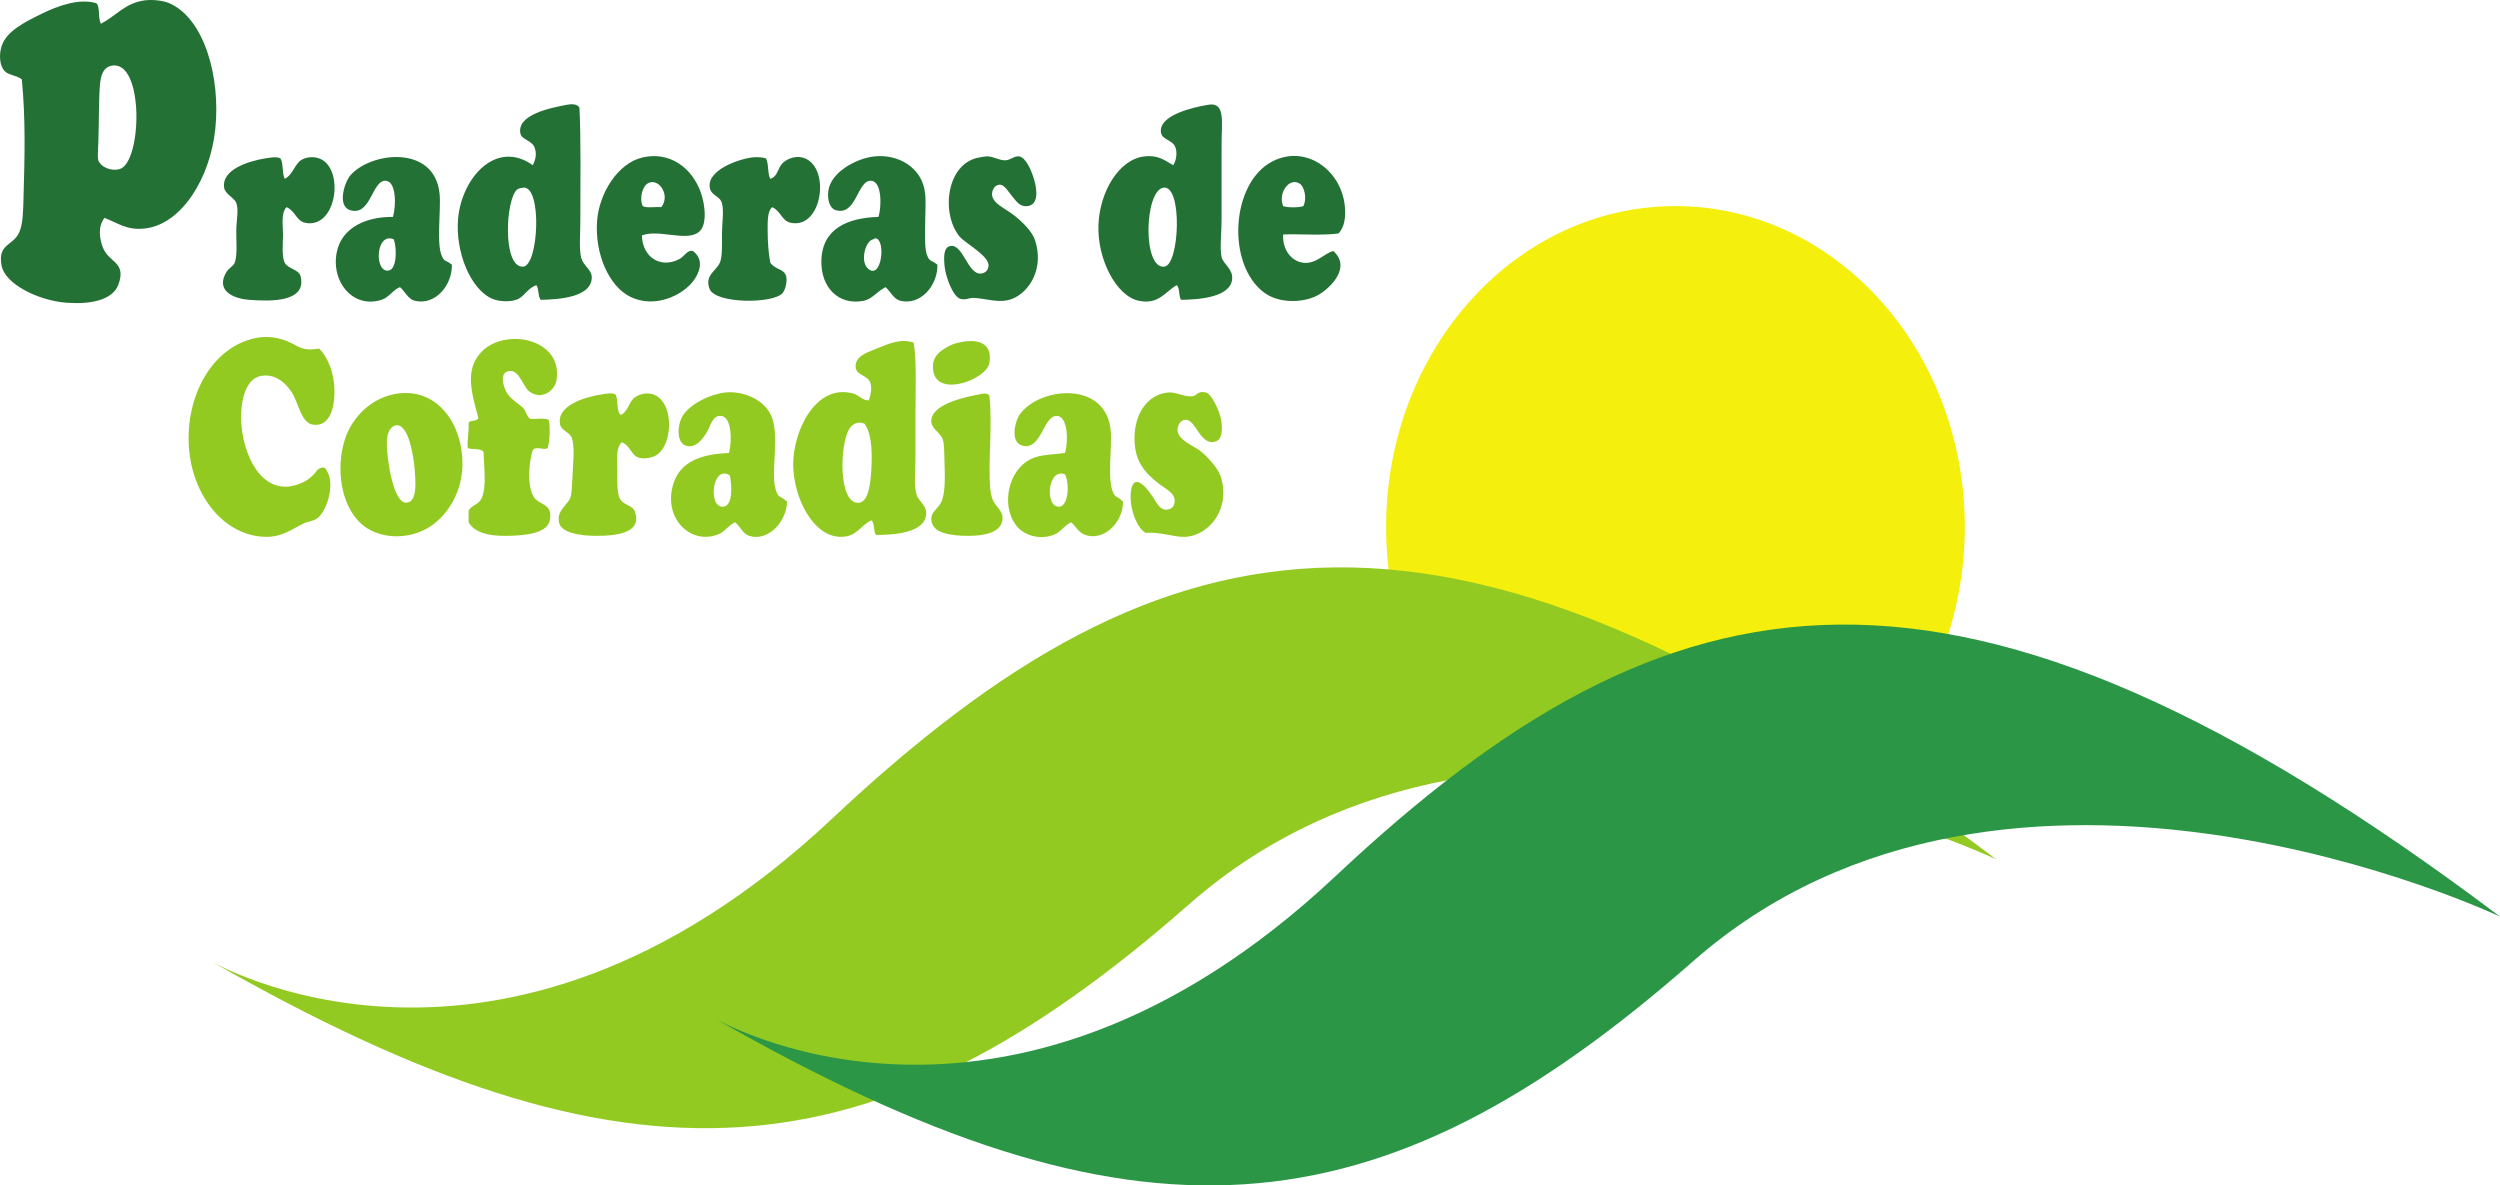 <svg xmlns="http://www.w3.org/2000/svg" width="400" height="189.666"><g fill-rule="evenodd"><path d="M16.016 13.326c-.216 1.89-.173 6.703-.285 9.515-.05 1.257-.147 2.38 0 2.812.383 1.046 1.964 1.777 3.38 1.41 3.647-.967 3.992-17.582-1.27-16.548-1.23.243-1.662 1.35-1.824 2.812m.698 21.538c-1.105 1.406-.763 3.382-.28 4.678.94 2.522 3.82 2.304 2.53 5.933-.914 2.594-4.576 3.243-8.303 2.96C6.146 48.11.8 45.444.255 42.506c-.663-3.56 1.808-3.103 2.81-5.307.64-1.395.647-3.668.704-5.777.18-6.29.34-12.475-.277-18.726-.964-.738-2.138-.6-2.818-1.402-.782-.92-.825-2.65-.418-3.903.77-2.41 3.734-3.872 6.327-5.15C9.427.84 12.808-.306 15.448.53c.612.678.194 2.49.713 3.272C18.652 2.47 20.085.442 23.193.054c1.245-.154 2.938.028 3.94.474 5.606 2.49 8.177 11.902 7.313 20.13-.82 7.852-5.42 15.34-11.394 15.915-2.805.27-4.076-.85-6.338-1.71M82.72 30.332c-1.84 1.627-2.354 12.533.985 12.33 2.484-.146 3.078-12.997 0-12.637-.173.014-.75.1-.984.307m9.99-13.108c.256 5.062.145 12.194.145 18.103 0 2.17-.234 4.495.144 5.933.32 1.263 1.684 1.855 1.684 3.118 0 3.14-5.095 3.546-8.16 3.59-.472-.518-.273-1.774-.706-2.338-1.534.532-1.876 1.888-3.237 2.337-1.108.368-2.73.296-3.794-.153-3.526-1.492-5.953-7.567-5.496-12.798.573-6.54 6.054-12.78 11.963-8.584.565-1.156.58-1.984.288-2.808-.42-1.145-2.04-1.29-2.26-2.19-.75-3.13 5.01-4.21 7.465-4.678.558-.107 1.606-.192 1.966.468M186.3 42.662c2.442-.29 2.932-13.104-.14-12.637-3.057.453-3.392 13.06.14 12.637m2.676 5.305c-.425-.556-.165-1.894-.702-2.34-1.916 1.09-2.86 3.147-6.053 2.5-3.626-.734-6.704-6.724-6.467-12.176.21-5.3 3.27-10.428 7.314-10.924 2.125-.256 3.136.518 4.65 1.406.543-.88.597-1.923.413-2.654-.37-1.5-2.24-1.288-2.39-2.65-.296-2.72 5.138-3.965 7.597-4.372 2.787-.456 2.114 2.762 2.114 6.554v11.86c0 2.215-.302 4.556 0 5.933.26 1.18 1.87 1.912 1.69 3.59-.306 2.86-5.265 3.256-8.164 3.274M62.177 43.288c1.3-.2 1.354-3.425.843-4.995-2.935-1.245-3.184 5.355-.843 4.995m10.126-.935c.06 3.357-2.71 6.54-5.905 5.776-1.106-.268-1.516-1.39-2.392-2.188-1.047.343-1.746 1.648-2.956 2.027-4.235 1.344-7.357-2.21-7.325-6.088.062-5.105 4.387-7.22 9.15-7.175.526-1.873.534-5.623-1.126-5.78-2.248-.206-2.378 5.79-5.767 4.685-2.034-.66-.904-4.46.137-5.623 3.36-3.722 13.382-4.824 14.21 2.968.284 2.583-.59 8.13.428 10.146.415.817.465.414 1.545 1.25M103.55 29.396c-.723.482-1.31 2.31-.702 3.59.728.338 2 .074 2.953.16 1.557-1.905-.48-4.92-2.25-3.75m-.846 8.274c.07 3.5 3.043 5.394 6.05 3.746.738-.407 1.268-1.513 2.118-1.252 1.897 1.434.994 3.496.136 4.684-1.768 2.44-6.247 4.542-10.126 2.655-3.475-1.684-5.743-6.94-5.35-12.174.32-4.275 3.208-9.205 7.316-10.147 4.29-.98 7.883 1.64 9.28 5.62.72 2.01 1.09 5.365-.417 6.4-2.095 1.448-6.344-.57-9.006.467M138.877 42.975c2.164 1.93 2.892-4.534 1.264-4.838-.215-.043-.338.14-.424.154-1.296.26-2.12 3.547-.84 4.685m11.11-.624c.065 3.358-2.708 6.544-5.902 5.777-1.105-.264-1.523-1.388-2.395-2.19-1.43.738-2.122 1.912-3.515 2.19-4.037.796-6.853-2.19-6.756-6.404.104-5.13 4.176-6.88 9.146-7.02.522-1.87.504-5.596-1.13-5.778-2.295-.25-2.342 5.744-5.766 4.685-.785-.243-1.36-1.452-1.127-3.122.396-2.868 4.314-5.116 7.317-5.462 3.67-.42 7.7 1.627 8.164 5.93.154 1.484 0 3.457 0 5.305 0 1.713-.126 3.782.425 4.842.41.814.456.414 1.536 1.25M156.75 25.184c.125-.022.866-.2 1.414-.157.82.068 1.772.635 2.668.624.814-.01 1.49-.76 2.255-.623 1.062.185 1.95 2.233 2.383 3.746.46 1.58.76 4.02-1.127 4.214-1.188.12-1.746-.818-2.387-1.567-.555-.638-1.243-1.973-2.114-1.862-.84.096-1.11 1.102-1.12 1.398-.065 1.602 2.157 2.373 3.655 3.59 1.368 1.113 2.787 2.533 3.234 3.903 1.456 4.437-.83 8.23-3.654 9.364-2.02.81-4.242-.082-6.19-.153-.717-.028-1.254.407-2.11.154-1.193-.346-2.38-3.57-2.536-5.31-.173-1.843.015-2.9.84-3.124 2.127-.57 2.862 4.695 5.062 4.378.57-.086 1.07-.414 1.142-1.253.112-1.577-3.817-3.65-4.656-4.68-3.036-3.772-2.05-11.813 3.24-12.64" fill="#247136"/><path d="M207.978 29.396c-1.628-1.11-3.558 1.427-2.672 3.59.824.25 2.4.25 3.233 0 .622-1.303.14-3.108-.562-3.59m6.193 7.96c-2.69.35-5.948.064-8.864.157-.152 2.355 1.26 4.296 3.233 4.527 2.045.236 3.36-1.523 4.785-1.876 2.985 2.654-.576 5.994-2.395 7.028-2.257 1.278-6.193 1.41-8.58-.314-6.173-4.452-5.446-17.657 1.263-21.07 5.304-2.698 10.893 1.344 11.545 7.02.227 1.956-.072 3.525-.987 4.528M44.865 25.34c.515.78.237 2.435.698 3.27 1.38-.695 1.588-2.508 2.827-3.114 1.04-.525 2.532-.482 3.515.314 3.1 2.515 1.602 10.835-3.097 9.83-1.412-.304-1.552-1.896-2.96-2.495-.926.974-.566 2.822-.566 4.367 0 1.345-.244 3.51.28 4.527.545 1.04 2.26 1.027 2.536 2.186 1.002 4.135-4.764 4.025-8.3 3.74-2.708-.208-5.355-1.617-3.518-4.52.356-.575 1.048-.836 1.264-1.407.51-1.3.198-3.61.277-5.777.05-1.077.358-2.694 0-3.746-.29-.88-1.817-1.44-1.962-2.494-.417-2.96 4.052-4.27 6.608-4.684.605-.094 1.78-.33 2.4 0M122.553 25.34c.475.823.22 2.46.698 3.27 1.283-.396 1.12-1.805 2.115-2.647 1.06-.9 2.852-1.267 4.224-.153 3.103 2.515 1.58 10.835-3.105 9.83-1.408-.304-1.548-1.896-2.95-2.495-.77.71-.71 2.347-.71 3.742 0 1.742.142 3.797.426 5.152.876 1.195 2.223.93 2.536 2.186.2.79-.122 2.12-.56 2.65-1.47 1.767-10.747 1.742-11.683-.627-.9-2.288 1.174-2.898 1.69-4.368.348-1.002.28-2.804.28-4.527 0-1.62.342-3.56 0-4.838-.346-1.263-1.826-1.16-1.97-2.647-.263-2.72 4.688-4.453 6.9-4.688.662-.072 1.613-.015 2.11.157" fill="#247136"/><path d="M51.057 55.773c.973.885 2.157 3.047 2.395 5.615.313 3.408-.515 6.975-3.378 6.558-1.908-.275-2.337-3.564-3.38-5.152-.844-1.288-2.457-3.08-4.924-2.647-2.65.45-3.49 4.58-3.1 8.266.562 5.356 3.875 11.596 9.852 8.74.8-.38 1.192-.787 1.69-1.247.33-.31.65-1.206 1.692-1.096 2.013 2.063.45 6.95-1.135 8.117-.624.467-1.585.532-2.107.785-1.91.91-3.436 2.198-6.054 2.183-6.616-.04-11.837-6.45-12.385-14.36-.56-8.106 3.673-16.112 10.84-17.478 2.362-.446 4.418.196 6.046 1.09 1.17.64 1.84.954 3.947.626M84.833 67.01c.954.085 2.23-.183 2.953.156.306 1.296.158 3.38-.137 4.528-.71.407-1.816-.382-2.396.307-.583 1.724-1.004 5.588.14 7.497.826 1.37 3.245 1.01 2.536 3.9-.515 2.086-4.53 2.34-7.18 2.34-2.597 0-4.822-.503-5.77-2.18V81.68c.534-.928 1.607-.87 2.114-2.03.796-1.837.32-4.906.28-7.332-.434-.667-1.774-.317-2.534-.624-.104-1.52.223-2.57.14-4.06.318-.485 1.373-.146 1.553-.778-1.228-4.413-1.956-7.51.14-10.143 3.536-4.47 13.443-2.762 12.38 4.056-.302 1.915-2.527 3.267-4.357 1.87-1.044-.793-1.617-3.526-3.244-3.276-1.642.26-.93 2.59-.285 3.585.73 1.105 2.046 1.783 2.543 2.347.594.68.482 1.27 1.123 1.712M135.918 68.57c-1.635 2.555-1.79 12.288 1.548 11.867 1.61-.21 1.865-3.53 1.97-5.776.144-2.864-.094-5.55-1.124-6.87-1.044-.458-1.93.06-2.394.78m10.28-13.736c.49 3.18.274 7.496.274 12.024v6.24c0 2.198-.26 4.524.144 5.93.382 1.366 1.747 1.687 1.545 3.428-.316 2.808-5.27 3.168-8.022 3.125-.425-.56-.158-1.897-.702-2.335-1.916.938-2.283 2.586-4.786 2.647-4.523.11-7.703-6.24-7.742-11.545-.036-5.263 3.532-13.012 9.575-11.396.962.262 1.56 1.193 2.532 1.093.374-1.074.46-1.973.28-2.655-.392-1.455-2.286-1.238-2.39-2.647-.123-1.636 1.627-2.297 2.956-2.807 2.075-.806 4.095-1.898 6.34-1.1M154.072 54.677c2.593-.432 4.775.335 4.224 3.436-.5 2.772-9.496 5.997-9.006.157.115-1.374 1.304-2.166 1.83-2.498.89-.563 1.59-.863 2.952-1.095M61.898 70.598c-.076 2.715 1.04 9.918 3.09 9.833 1.616-.067 1.55-2.554 1.41-4.68-.222-3.418-1.216-8.313-3.24-7.65-.84.28-1.235 1.413-1.26 2.498m1.825-7.646c6.414-.803 10.35 5.074 10.274 11.396-.047 4.13-2.12 7.842-5.07 9.83-3.428 2.318-8.538 2.207-11.397-.622-2.924-2.904-3.814-8.44-2.395-13.115 1.15-3.752 4.447-6.97 8.588-7.488M115.792 81.058c1.473-.215 1.322-3.318.983-4.995-2.845-1.84-3.58 5.366-.983 4.995m10.137-.782c-.066 3.258-3.105 6.422-6.054 5.462-1.027-.33-1.365-1.427-2.25-2.183-1.107.52-1.636 1.484-2.536 1.873-4.505 1.948-9.143-2.5-7.32-8.117 1.13-3.474 4.468-4.672 8.868-4.833.512-1.934.44-5.787-1.264-5.933-1.454-.13-1.66 1.698-2.394 2.808-.688 1.038-1.642 2.233-2.957 2.03-1.923-.3-1.69-3.543-.706-4.995 1.254-1.834 4.35-3.343 6.76-3.593 2.643-.267 6.348 1.003 7.457 4.06 1.25 3.43-.396 9.223.706 11.86.41 1.006.457.424 1.69 1.562M169.553 81.058c1.4-.186 1.602-3.68.846-5.152-2.838-1.15-3.28 5.465-.847 5.152m10.13-.782c-.004 3.493-3.234 6.344-6.047 5.305-1.087-.402-1.364-1.19-2.25-2.025-1.21.603-1.69 1.616-2.813 2.026-2.344.865-4.663-.003-5.772-1.247-2.52-2.847-1.782-8.256 1.402-10.454 1.692-1.175 3.28-1.035 6.197-1.403.568-1.952.45-5.83-1.268-5.933-2.093-.13-2.435 4.96-5.063 4.838-2.627-.125-1.752-3.925-.85-5.152 3.204-4.35 13.755-5.345 14.496 2.654.253 2.7-.62 7.86.418 9.986.432.867.59.38 1.55 1.406M183.345 85.268c-1.124-.503-2.172-2.786-2.395-4.838-.147-1.366-.004-3.036.713-3.27.98-.337 2.233 1.572 2.67 2.18.708.983 1.223 2.432 2.53 2.182.57-.103.89-.44.987-.78.51-1.725-1.095-2.306-2.535-3.43-2.136-1.673-3.75-3.468-3.796-7.025-.055-4.203 2.214-7.282 5.487-7.492 1.2-.075 2.34.678 3.655.624.915-.04.854-.95 2.255-.625.9.21 2.034 2.572 2.39 4.056.274 1.118.415 3.327-.702 3.748-2.556.956-3.23-3.53-4.926-3.433-.833.047-1.243.867-1.272 1.563-.047 1.677 2.672 2.637 3.666 3.436.958.763 2.776 2.64 3.234 4.053 1.696 5.202-1.91 9.56-5.77 9.68-1.73.053-4.05-.85-6.193-.63M98.485 63.11c.475.868.086 2.71.846 3.272 1.175-.53 1.265-2.08 2.248-2.808.432-.314 1.174-.624 1.973-.624 4.362 0 4.488 8.306 1.265 9.99-.414.22-1.577.556-2.53.314-1.334-.346-1.395-1.96-2.817-2.494-.983 1.05-.706 2.78-.7 4.367.012 1.527-.114 3.667.42 4.68.528 1.003 2.034 1.02 2.39 2.03 1.275 3.57-3.266 3.897-6.194 3.9-2.625.004-5.517-.513-5.91-2.026-.532-2.08 1.416-2.875 1.827-4.216.177-.532.253-2.398.29-3.275.085-2.078.43-4.8-.142-6.245-.31-.77-1.645-1.138-1.833-2.03-.644-3.122 4.106-4.446 6.62-4.834.546-.085 1.688-.33 2.25 0M158.296 63.26c.544 4.867-.245 10.507.148 14.985.025.4.147 1 .273 1.41.396 1.287 1.646 1.908 1.69 3.12.09 2.438-2.98 2.958-5.352 2.962-2.892.014-6.006-.4-6.046-2.65-.03-1.3 1.176-1.653 1.684-2.966.55-1.397.512-3.766.422-6.24-.04-1.2 0-2.735-.278-3.595-.35-1.05-1.77-1.634-1.83-2.804-.132-2.764 5.186-3.913 7.603-4.37.343-.068 1.286-.35 1.686.15" fill="#93ca22"/><path d="M314.368 84.31c0 28.35-20.73 51.333-46.298 51.333s-46.292-22.984-46.292-51.333c0-28.353 20.724-51.337 46.292-51.337 25.567 0 46.298 22.984 46.298 51.337" fill="#f4ef0d"/><path d="M33.518 153.657s46.14 27.557 99.58-22.638c53.436-50.196 98.99-59.262 186.31 6.478 0 0-78.556-37.24-129.078 7.125-50.516 44.365-89.065 47.862-156.812 9.034" fill="#93ca22"/><path d="M114.116 162.808s46.14 27.56 99.58-22.634c53.44-50.198 98.993-59.264 186.304 6.48 0 0-78.546-37.245-129.072 7.117-50.512 44.37-89.065 47.87-156.812 9.038" fill="#2a9646"/></g></svg>